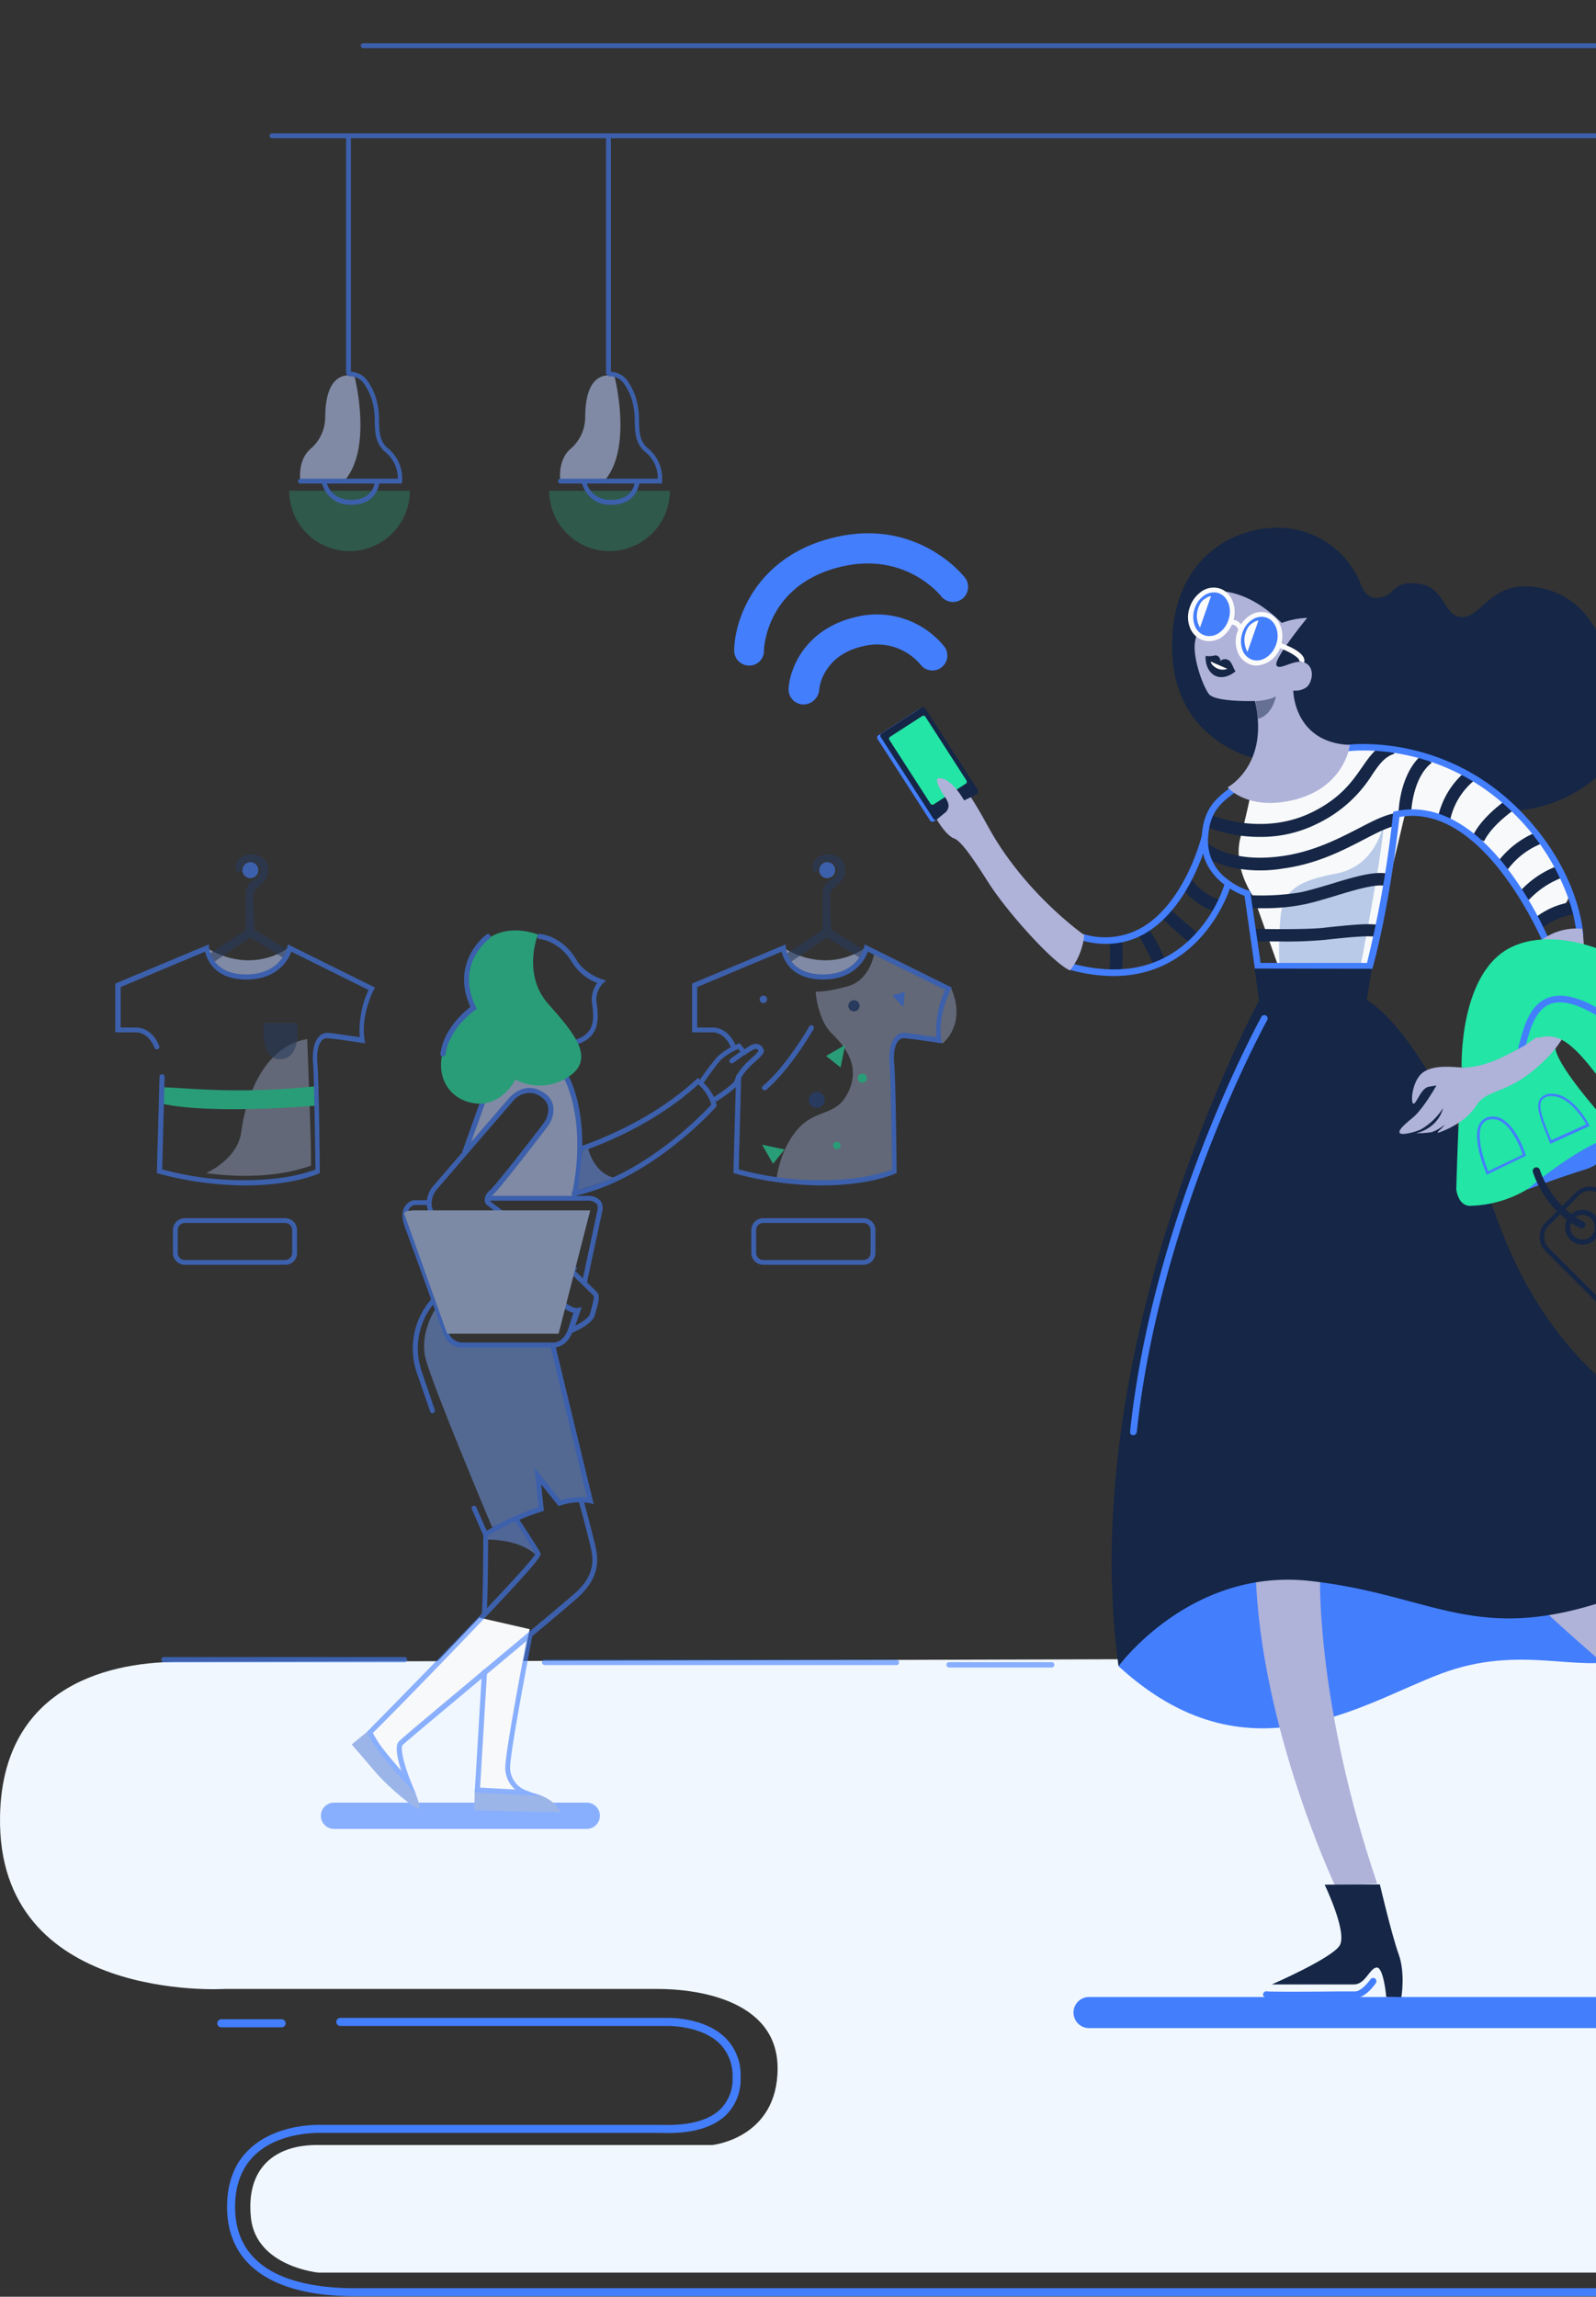<svg xmlns="http://www.w3.org/2000/svg" xmlns:xlink="http://www.w3.org/1999/xlink" width="361.137" height="519.545" viewBox="0 0 361.137 519.545">
  <rect x="0" y="0" width="361.137" height="519.545" fill="#333333" stroke="none"/>
  <defs>
    <clipPath id="clip-path">
      <rect id="Rectangle_4613" data-name="Rectangle 4613" width="361.137" height="519.545" transform="translate(1350 403)" fill="#f0f7ff"/>
    </clipPath>
  </defs>
  <g id="Mask_Group_1" data-name="Mask Group 1" transform="translate(-1350 -403)" clip-path="url(#clip-path)">
    <g id="Group_2252" data-name="Group 2252" transform="translate(1350 412.673)">
      <path id="Path_4851" data-name="Path 4851" d="M672.476,810.3s0,20.742-30.2,24.138-43.789,5.458-44.153,10.189,17.164,4.912,22.865,5.276,9.825,9.825,2.244,13.222-34.752-3.4-42.879,8.673-30.749,28.141-69.868,28.323c-39.058.182-52.461,2.062-53.978,13.221s2.244,16.254,16.982,16.254h79.693s12.8,1.7,11.705,13.585c-.182,2.062-3.76,6.975-10.371,6.975H123.845s-14.131-1.335-15.284-12.433,5.276-16.436,14.92-16.436H213s14.738-1.516,14.738-17.346-19.044-17.952-26.989-17.952H102.557S51.006,889.2,51.794,846.932C52.279,818.791,74.477,812,92.186,812S672.476,810.3,672.476,810.3Z" transform="translate(-51.785 -445.739)" fill="#f0f7ff"/>
      <path id="Path_4852" data-name="Path 4852" d="M225.829,799.208s-6.489,31.72-4.973,33.418c1.577,1.7,3.093,3.336,3.093,3.336l-10.068-.243,1.577-25.776S195.5,824.5,196.171,826.2a68.587,68.587,0,0,1,1.941,7.1L189.5,822.679,214.427,796.6Z" transform="translate(-105.977 -440.348)" fill="#f8f9fa"/>
      <path id="Path_4853" data-name="Path 4853" d="M857.072,848.336l-11.705-30.324s-.909-2.912,4.913-2.912c4.67,0,30.931.122,41.423.182a3,3,0,0,1,2.79,4.063l-10.371,27.717Z" transform="translate(-364.047 -447.628)" fill="#f8f9fa"/>
      <g id="Group_1563" data-name="Group 1563" transform="translate(166.126 109.713)">
        <path id="Path_4854" data-name="Path 4854" d="M507.476,442.136s-18.255-3.942-18.377-24.927,14.738-27.231,23.9-27.11a20.18,20.18,0,0,1,18.862,12.979c.97,2.486,2.79,3.578,5.4,2.486,2.547-1.092,2.3-3.639,8.006-2.729s5.216,7.581,9.582,7.46,6.55-8.188,16.375-6.793,13.707,8.855,15.466,13.161,5.943,4.549,7.945,2.911,2.911-3.578,4.609-2.487c1.759,1.092-4.973,38.694-37.663,37.117C528.946,452.628,507.476,442.136,507.476,442.136Z" transform="translate(-389.999 -390.097)" fill="#152646"/>
        <path id="Path_4855" data-name="Path 4855" d="M588.688,504.006s-8.066-19.286-24.077-26.625-33.418-4.367-33.418-4.367l-14.01,6.914s-.97,5.641-2.85,12.615c-1.82,6.914,2.972,13.464,2.972,13.464l5.4,15.162h20.8l8.066-33.963a25.837,25.837,0,0,1,19.408,9.219c8.37,9.765,10.674,15.648,10.674,15.648S589.841,508.554,588.688,504.006Z" transform="translate(-399.767 -422.492)" fill="#f8f9fa"/>
        <path id="Path_4856" data-name="Path 4856" d="M552.655,500.2s-1.4,9.7-10.8,11.463-12.008,4.245-12.554,10.068a75.344,75.344,0,0,0-.182,10.978l18.377-.546C547.56,532.162,552.837,504.264,552.655,500.2Z" transform="translate(-405.702 -433.424)" fill="#b8cae8"/>
        <g id="Group_1555" data-name="Group 1555" transform="translate(32.345 40.595)">
          <path id="Path_4857" data-name="Path 4857" d="M400.907,477.3l-9.037,5.822a.6.6,0,0,1-.849-.182l-11.887-18.437a.6.6,0,0,1,.182-.849l9.037-5.822a.6.6,0,0,1,.849.182l11.887,18.437A.6.6,0,0,1,400.907,477.3Z" transform="translate(-379.031 -457.307)" fill="#437efd"/>
          <path id="Path_4858" data-name="Path 4858" d="M402.107,476.6l-9.037,5.822a.6.6,0,0,1-.849-.182l-11.887-18.437a.6.6,0,0,1,.182-.849l9.037-5.822a.6.6,0,0,1,.849.182l11.887,18.437A.653.653,0,0,1,402.107,476.6Z" transform="translate(-379.504 -457.031)" fill="#152646"/>
          <path id="Path_4859" data-name="Path 4859" d="M400.9,475.543l-7.338,4.731a.554.554,0,0,1-.667-.121l-9.34-14.495a.554.554,0,0,1,.121-.667l7.338-4.731a.554.554,0,0,1,.667.121l9.34,14.5A.537.537,0,0,1,400.9,475.543Z" transform="translate(-380.788 -458.277)" fill="#23e5a5"/>
        </g>
        <path id="Path_4860" data-name="Path 4860" d="M610.837,734.1s-.364,38.512-27.231,47.185c-10.492,3.4-23.411-3.4-41.544,3.4s-43.971,24.927-72.961-1.7c0,0,4.245-19.832,41.241-28.99C547.277,744.835,593.673,746.109,610.837,734.1Z" transform="translate(-382.129 -525.466)" fill="#437efd"/>
        <path id="Path_4861" data-name="Path 4861" d="M639.742,780.327c5.216,5.337,35.3,36.814,35.3,36.814l-6.793,6.429s-35.783-29.536-45.972-39.725C612.086,773.717,627.855,768.258,639.742,780.327Z" transform="translate(-441.116 -540.944)" fill="#afb2d9"/>
        <path id="Path_4862" data-name="Path 4862" d="M534.814,772.456s-.667,28.323,12.918,68.352l-9.521.485s-18.316-38.876-18.013-74.841c0,0-.182-11.038,9.522-10.371C539.424,756.87,534.814,772.456,534.814,772.456Z" transform="translate(-402.235 -534.104)" fill="#afb2d9"/>
        <g id="Group_1556" data-name="Group 1556" transform="translate(84.848 48.4)">
          <path id="Path_4863" data-name="Path 4863" d="M513.715,491.431a32.477,32.477,0,0,1-12.615-2.487l1.152-2.608-.607,1.274.607-1.274c.121.061,11.766,5.155,23.229-.485,6.55-3.215,9.158-7.1,11.28-10.128,1.82-2.608,3.336-4.913,6.55-5.822l.788,2.729c-2.183.667-3.4,2.366-4.973,4.67a29.849,29.849,0,0,1-12.372,11.1A28.468,28.468,0,0,1,513.715,491.431Z" transform="translate(-479.57 -469.9)" fill="#152646"/>
          <path id="Path_4864" data-name="Path 4864" d="M500.527,528.7a15.165,15.165,0,0,1-8.127-5.883l2.426-1.516a12.518,12.518,0,0,0,6.61,4.67Z" transform="translate(-476.146 -490.127)" fill="#152646"/>
          <path id="Path_4865" data-name="Path 4865" d="M491.632,540.045c-2.972-2.426-6.55-5.762-6.732-5.883l1.941-2.062c.061.061,3.7,3.4,6.611,5.761Z" transform="translate(-473.195 -494.376)" fill="#152646"/>
          <path id="Path_4866" data-name="Path 4866" d="M479.86,547.713a45.092,45.092,0,0,0-3.76-7.1l2.365-1.516a45.137,45.137,0,0,1,4.063,7.7Z" transform="translate(-469.732 -497.131)" fill="#152646"/>
          <path id="Path_4867" data-name="Path 4867" d="M468.39,551.566l-2.79-.485a35.073,35.073,0,0,0,.061-7.277l2.79-.3A34.411,34.411,0,0,1,468.39,551.566Z" transform="translate(-465.6 -498.863)" fill="#152646"/>
          <path id="Path_4868" data-name="Path 4868" d="M625.941,535.5,624,533.442a17.6,17.6,0,0,1,9.522-3.942l.3,2.79A15.448,15.448,0,0,0,625.941,535.5Z" transform="translate(-527.932 -493.353)" fill="#152646"/>
          <path id="Path_4869" data-name="Path 4869" d="M620.783,523.785l-2.183-1.759a21.854,21.854,0,0,1,9.219-6.126l.97,2.669A19.975,19.975,0,0,0,620.783,523.785Z" transform="translate(-525.807 -488.002)" fill="#152646"/>
          <path id="Path_4870" data-name="Path 4870" d="M612.666,512.112l-2.366-1.577a20.826,20.826,0,0,1,9.1-7.035l.971,2.668A17.586,17.586,0,0,0,612.666,512.112Z" transform="translate(-522.541 -483.122)" fill="#152646"/>
          <path id="Path_4871" data-name="Path 4871" d="M603.769,500.94l-2.669-.91c.121-.364,1.456-3.881,7.642-8.43l1.7,2.3C604.921,497.908,603.769,500.94,603.769,500.94Z" transform="translate(-518.92 -478.439)" fill="#152646"/>
          <path id="Path_4872" data-name="Path 4872" d="M591.09,491.6l-2.79-.485a18.626,18.626,0,0,1,6.611-10.614l1.7,2.244A15.771,15.771,0,0,0,591.09,491.6Z" transform="translate(-513.884 -474.071)" fill="#152646"/>
          <path id="Path_4873" data-name="Path 4873" d="M576.451,487.443l-2.851-.061c0-.364.3-9.1,5.762-13.282l1.7,2.244C576.754,479.68,576.451,487.322,576.451,487.443Z" transform="translate(-508.099 -471.553)" fill="#152646"/>
          <path id="Path_4874" data-name="Path 4874" d="M513.068,509.479c-9.4,0-13.525-3.821-13.768-4.063l1.941-2.062c.061.061,4.973,4.488,16.557,2.911,7.217-.971,12.918-3.942,17.528-6.307,3.275-1.7,6.065-3.154,8.551-3.457l.364,2.789c-2,.243-4.609,1.577-7.642,3.154-4.791,2.487-10.735,5.58-18.437,6.611A30.887,30.887,0,0,1,513.068,509.479Z" transform="translate(-478.861 -480.368)" fill="#152646"/>
          <path id="Path_4875" data-name="Path 4875" d="M520.557,526.829a26.271,26.271,0,0,1-3.457-.122l.182-2.85a54.258,54.258,0,0,0,11.766-.606c1.82-.364,4.245-1.092,6.732-1.819,5.519-1.7,10.735-3.275,13.707-2.244l-.91,2.669c-2.123-.728-7.581.97-11.948,2.305-2.608.788-5.095,1.516-7.035,1.88A45.176,45.176,0,0,1,520.557,526.829Z" transform="translate(-485.866 -489.166)" fill="#152646"/>
          <path id="Path_4876" data-name="Path 4876" d="M525.629,541.864c-3.336,0-6.186-.06-6.429-.06l.06-2.79c.121,0,11.706.243,15.951-.243l1.638-.182c5.337-.546,9.279-.91,11.22-.364l-.789,2.669c-1.577-.485-6.55.061-10.189.424l-1.637.182A91.826,91.826,0,0,1,525.629,541.864Z" transform="translate(-486.692 -496.68)" fill="#152646"/>
        </g>
        <path id="Path_4877" data-name="Path 4877" d="M606.527,514.691a.7.7,0,0,1-.728-.728,33.379,33.379,0,0,0-1.941-8.491,50.823,50.823,0,0,0-11.887-18.619c-16.982-17.285-37.845-14.5-38.027-14.434a.738.738,0,1,1-.243-1.456c.243-.061,21.773-2.972,39.3,14.859,13.525,13.767,14.253,27.535,14.313,28.141a.794.794,0,0,1-.788.728Z" transform="translate(-415.179 -421.836)" fill="#437efd"/>
        <path id="Path_4878" data-name="Path 4878" d="M538.663,524.882h-26.5l-2.365-16.618c-2.062-.788-10.128-4.367-9.7-13.161.364-6.732,3.336-8.976,6.853-11.584a28.472,28.472,0,0,0,5.095-4.488.73.73,0,1,1,1.091.97,36.017,36.017,0,0,1-5.337,4.731c-3.336,2.487-5.944,4.427-6.247,10.492a10.643,10.643,0,0,0,4.306,9.219,16.132,16.132,0,0,0,4.791,2.608l.424.121,2.365,16.254H537.51a250.2,250.2,0,0,0,5.883-33.66l.061-.546L544,489.1c8.673-1.88,17.528,2.729,25.594,13.4a79.385,79.385,0,0,1,9.522,16.618.749.749,0,0,1-1.395.546c-.121-.3-13.525-32.75-32.872-29.233-.364,3.214-2.183,19.711-6,33.9Z" transform="translate(-394.318 -424.991)" fill="#437efd"/>
        <path id="Path_4879" data-name="Path 4879" d="M502.226,413.777s6.853-.971,14.98,7.157a18.639,18.639,0,0,1,5.762-1.152s-7.521,9.158-6.975,10.674,4.245-1.638,6.55-.485,1.516,4.549.243,5.519a4.356,4.356,0,0,1-2.972.728s.061,11.766,12.8,12.312c0,0-1.152,10.553-14.495,12.8-9.158,1.577-13.161-3.214-13.161-3.214s9.522-5.034,6.186-19.529c0,0-8.976.3-10.432-1.577-1.395-1.88-3.639-8.127-3.154-11.645S501.317,415.475,502.226,413.777Z" transform="translate(-393.301 -399.401)" fill="#afb2d9"/>
        <path id="Path_4880" data-name="Path 4880" d="M460.518,529.264a20.305,20.305,0,0,1-5.579-.788.75.75,0,1,1,.364-1.456,16.749,16.749,0,0,0,13.4-1.516c9.643-5.7,13.343-20.257,13.343-20.378a.75.75,0,0,1,1.456.364,47.947,47.947,0,0,1-3.154,8.37c-2,4.185-5.58,9.825-10.917,12.979A17.566,17.566,0,0,1,460.518,529.264Z" transform="translate(-376.337 -435.135)" fill="#437efd"/>
        <path id="Path_4881" data-name="Path 4881" d="M460.561,543.425a37.393,37.393,0,0,1-9.522-1.334.75.75,0,1,1,.364-1.456c11.281,2.972,20.56.789,27.413-6.368a30.686,30.686,0,0,0,6.975-11.705.729.729,0,1,1,1.395.424C487.125,523.228,481.121,543.425,460.561,543.425Z" transform="translate(-374.803 -442.018)" fill="#437efd"/>
        <path id="Path_4882" data-name="Path 4882" d="M434.657,518.978s-13.585-9.461-21.833-24.684C410.155,489.442,409,487.8,409,487.8l-1.516.728s-2.85-5.155-5.7-5.034c-1.274.061.606,3.214,1.395,4.306.728,1.092.97,1.941.607,2.669a1.915,1.915,0,0,1-.789.97l-1.7,1.395s2.062,3.639,3.942,4.306,5.58,6.611,7.884,10.189c4.246,6.611,14.616,18.134,18.316,19.65A15.174,15.174,0,0,0,434.657,518.978Z" transform="translate(-355.449 -426.851)" fill="#afb2d9"/>
        <path id="Path_4883" data-name="Path 4883" d="M498.906,554.5l.97,7.278s-41.787,77.085-31.78,150.531c0,0,16.254-22.258,43.243-19.286s36.814,13.949,65.137,5.095a49.036,49.036,0,0,0,33.417-34.752s-38.512-3.518-56.1-52.1c-5.64-15.648-18.013-42.455-29.536-49.672l1.152-7.035Z" transform="translate(-381.125 -454.791)" fill="#152646"/>
        <path id="Path_4884" data-name="Path 4884" d="M538.248,896.161l12.494-.06s2.669,11.4,4.245,15.769.607,9.825.607,9.825l-3.4-.121s-.607-6.975-2.244-6.672-2.487,3.821-5.095,3.821H526.3s13.525-5.883,15.344-8.794C543.464,906.956,538.248,896.161,538.248,896.161Z" transform="translate(-404.638 -589.214)" fill="#152646"/>
        <path id="Path_4885" data-name="Path 4885" d="M602.742,590.757,617.48,583.6c.121,4.852,14.434,20.014,14.434,20.014-6.974,1.273-14.01,8.43-20.8,12.311a26.425,26.425,0,0,1-12.737,3.7s-2.608.424-3.275-3.7c0,0,.546-19.286,1.031-22.015C596.677,591.181,602.742,590.757,602.742,590.757Z" transform="translate(-431.712 -466.243)" fill="#23e5a5"/>
        <path id="Path_4886" data-name="Path 4886" d="M606.229,542.069s3.336,15.708-6.065,23.956c-3.336,2.911-10.249,5.034-12.19,4.973-1.88-.06-6.368-.728-8.855,1.213-2.486,2-2.729,7.1-2,6.975s1.638-3.457,3.4-3.821l1.759-.3s-2.911,5.216-5.276,7.217c-2.426,2-3.457,3.032-2.972,3.578s3.578-.3,4.731-.849a14.637,14.637,0,0,0,5.034-4.852,7.559,7.559,0,0,1-2.244,3.7,8.7,8.7,0,0,1-3.881,2,18.414,18.414,0,0,0,3.578-.243,9.578,9.578,0,0,0,2.972-1.759A9.907,9.907,0,0,1,583,585.191a.757.757,0,0,0-.425.607s5.883-1.759,8.673-6.126,7.46-2,16.315-11.1,8.551-23.774,7.7-28.93A13.117,13.117,0,0,0,606.229,542.069Z" transform="translate(-423.372 -448.911)" fill="#afb2d9"/>
        <path id="Path_4887" data-name="Path 4887" d="M528.59,935.533c-4.973,0-5.094-.121-5.337-.3a.7.7,0,0,1,0-1.031.8.8,0,0,1,.728-.182c1.092.122,11.948.061,16.617,0h3.275c1.334,0,2.972-2.062,3.457-2.729a.74.74,0,1,1,1.213.849c-.243.364-2.365,3.4-4.731,3.4h-3.275C534.958,935.472,531.137,935.533,528.59,935.533Zm-4.246-1.395Z" transform="translate(-403.349 -602.932)" fill="#437efd"/>
        <path id="Path_4888" data-name="Path 4888" d="M474.123,666.922h-.061a.733.733,0,0,1-.667-.789c5.216-49.49,29.475-93.4,29.718-93.885a.76.76,0,0,1,1.334.728c-.243.425-24.32,44.092-29.536,93.278A.9.9,0,0,1,474.123,666.922Z" transform="translate(-383.816 -461.624)" fill="#437efd"/>
        <path id="Path_4889" data-name="Path 4889" d="M697.7,852.112l9.158-8.612,19.59,19.589-2.426,2.487s-4.367-5.641-5.944-4c-1.4,1.516,1.82,5.276,0,8.187s-14.92,12.736-14.92,12.736,7.157-18.559,2.608-23.107C701.217,854.9,697.7,852.112,697.7,852.112Z" transform="translate(-472.086 -568.516)" fill="#152646"/>
        <path id="Path_4890" data-name="Path 4890" d="M706.936,899a.592.592,0,0,1-.546-.243.7.7,0,0,1,.122-1.031c.121-.121,14.07-11.766,16.072-13.949,1.455-1.577.182-5.458-.364-6.853a.733.733,0,1,1,1.334-.607c.243.607,2.426,5.944.121,8.491-2.062,2.244-15.648,13.585-16.254,14.071A1.145,1.145,0,0,1,706.936,899Z" transform="translate(-475.439 -581.259)" fill="#437efd"/>
        <g id="Group_1557" data-name="Group 1557" transform="translate(106.668 28.877)">
          <path id="Path_4891" data-name="Path 4891" d="M501.591,437.826a5,5,0,0,0,1.88-.061,1.015,1.015,0,0,1,1.274.546,1,1,0,0,1,.182.667,1.53,1.53,0,0,1,1.637-.3c1.031.364,1.334,2.3,1.82,2.608,0,0-2.487,2.244-4.852.91C501.288,440.8,501.591,437.826,501.591,437.826Z" transform="translate(-501.577 -437.711)" fill="#152646"/>
          <path id="Path_4892" data-name="Path 4892" d="M503.5,440l3.76,1.638a2.918,2.918,0,0,1-2.487-.182C503.5,440.728,503.5,440,503.5,440Z" transform="translate(-502.334 -438.612)" fill="#f8f9fa"/>
        </g>
        <path id="Path_4893" data-name="Path 4893" d="M520.2,454.052s3.457-.243,4.609-1.152c0,0-.606,4.124-4,5.155Z" transform="translate(-402.238 -414.811)" fill="#152646" opacity="0.47"/>
        <g id="Group_1558" data-name="Group 1558" transform="translate(101.889 12.82)">
          <ellipse id="Ellipse_333" data-name="Ellipse 333" cx="5.58" cy="4.609" rx="5.58" ry="4.609" transform="translate(0 10.567) rotate(-71.246)" fill="#437efd"/>
          <path id="Path_4894" data-name="Path 4894" d="M499.8,424.525a4.078,4.078,0,0,1-1.456-.242,4.775,4.775,0,0,1-2.911-2.911,6.52,6.52,0,0,1,0-4.549,7.058,7.058,0,0,1,2.79-3.639,4.7,4.7,0,0,1,4.064-.546c2.668.91,4,4.306,2.911,7.52a7.057,7.057,0,0,1-2.79,3.639A5.615,5.615,0,0,1,499.8,424.525Zm1.091-11.038a3.851,3.851,0,0,0-2.062.607,5.615,5.615,0,0,0-2.3,3.033,5.88,5.88,0,0,0,0,3.821,3.642,3.642,0,0,0,2.183,2.244,3.687,3.687,0,0,0,3.154-.425,5.615,5.615,0,0,0,2.3-3.033c.91-2.608-.121-5.337-2.183-6.065A3.44,3.44,0,0,0,500.893,413.487Z" transform="translate(-494.22 -411.689)" fill="#fbfbfb"/>
        </g>
        <g id="Group_1559" data-name="Group 1559" transform="translate(112.658 18.309)">
          <ellipse id="Ellipse_334" data-name="Ellipse 334" cx="5.58" cy="4.609" rx="5.58" ry="4.609" transform="translate(0 10.567) rotate(-71.246)" fill="#437efd"/>
          <path id="Path_4895" data-name="Path 4895" d="M517.541,433.625a3.56,3.56,0,0,1-1.4-.243,4.773,4.773,0,0,1-2.911-2.911,6.517,6.517,0,0,1,0-4.549,7.057,7.057,0,0,1,2.79-3.639,4.7,4.7,0,0,1,4.064-.546c2.669.91,4,4.306,2.911,7.52h0A6.131,6.131,0,0,1,517.541,433.625Zm1.152-11.038a3.851,3.851,0,0,0-2.062.607,5.616,5.616,0,0,0-2.3,3.032,5.882,5.882,0,0,0,0,3.821,3.642,3.642,0,0,0,2.183,2.244c2.123.728,4.548-.849,5.458-3.457h0c.91-2.608-.121-5.337-2.183-6.065A3.742,3.742,0,0,0,518.693,422.587Z" transform="translate(-511.994 -420.759)" fill="#fbfbfb"/>
        </g>
        <g id="Group_1560" data-name="Group 1560" transform="translate(112.019 20.803)">
          <path id="Path_4896" data-name="Path 4896" d="M510.6,425.371a2,2,0,0,1,2.366,1.334" transform="translate(-510.479 -424.763)" fill="#437efd"/>
          <path id="Path_4897" data-name="Path 4897" d="M512.341,426.522a1.415,1.415,0,0,0-1.7-.97l-.243-1.092a2.545,2.545,0,0,1,3.032,1.7Z" transform="translate(-510.4 -424.398)" fill="#fbfbfb"/>
        </g>
        <path id="Path_4898" data-name="Path 4898" d="M534.562,437.488l-1.092-.364c.243-.667-2.244-2.184-4.67-3.033l.364-1.092C530.68,433.546,535.35,435.365,534.562,437.488Z" transform="translate(-405.622 -406.98)" fill="#fbfbfb"/>
        <path id="Path_4899" data-name="Path 4899" d="M498.362,419.421s.3-2.183,1.516-3.033c1.152-.849,1.638-.789,1.638-.789l-2.487,7.1A5.1,5.1,0,0,1,498.362,419.421Z" transform="translate(-393.621 -400.132)" fill="#fbfbfb"/>
        <path id="Path_4900" data-name="Path 4900" d="M516.073,428.52s.3-2.184,1.516-3.033c1.152-.849,1.638-.788,1.638-.788l-2.487,7.1A5.925,5.925,0,0,1,516.073,428.52Z" transform="translate(-400.598 -403.713)" fill="#fbfbfb"/>
        <path id="Path_4901" data-name="Path 4901" d="M597.1,572.582s-.728-22.258,11.948-27.535c12.615-5.337,31.9,4.731,40.938,16.5S672.239,581.619,678,582.1c5.762.425,12.8-4,12.8-4s-6.49,8.733-2,15.951c0,0-9.765,3.275-19.833.424s-18.68-12.373-18.68-12.373,8.733,16.679,18.377,22.683,14.192,5.58,14.192,5.58,1.152,11.887-8.309,16.375c0,0-22.319-14.738-37.056-37.966-14.8-23.289-18.073-24.5-23.956-22.622C613.47,566.154,604.251,572.885,597.1,572.582Z" transform="translate(-432.494 -450.494)" fill="#23e5a5"/>
        <path id="Path_4902" data-name="Path 4902" d="M746.819,616.351s7.217-3.578,2-15.951C748.821,600.461,741.058,607.92,746.819,616.351Z" transform="translate(-490.577 -472.854)" fill="#437efd"/>
        <path id="Path_4903" data-name="Path 4903" d="M642.3,616.7a11.864,11.864,0,0,1-8.127,7.885c-6.732,2.122-12.676,4.427-12.676,4.427S634.539,617.852,642.3,616.7Z" transform="translate(-442.1 -479.268)" fill="#437efd"/>
        <path id="Path_4904" data-name="Path 4904" d="M605.069,622.854l-.121-.3c-1.274-3.093-3.093-8.734-1.4-11.4a3.363,3.363,0,0,1,2.608-1.456c4.852-.364,7.581,8.248,7.7,8.612l.06.243Zm1.395-12.554h-.243a2.555,2.555,0,0,0-2.183,1.153c-1.092,1.758-.607,5.579,1.334,10.613l7.824-3.76C612.772,616.971,610.285,610.3,606.464,610.3Z" transform="translate(-434.767 -476.506)" fill="#437efd"/>
        <path id="Path_4905" data-name="Path 4905" d="M628.423,612.541l-.121-.3c-.182-.485-.364-.91-.546-1.395-1.456-3.639-2.729-6.732-1.7-8.43a3,3,0,0,1,2.487-1.213h.3c4.609,0,8.248,6.732,8.37,7.035l.121.243Zm.425-10.795h-.3a2.466,2.466,0,0,0-2.062.91c-.91,1.455.364,4.609,1.7,7.945a8.6,8.6,0,0,0,.485,1.092l7.885-3.578C635.882,606.962,632.668,601.746,628.847,601.746Z" transform="translate(-443.746 -473.168)" fill="#437efd"/>
        <path id="Path_4906" data-name="Path 4906" d="M658.459,591.475a.747.747,0,0,1-.606-.3c-.122-.121-10.371-14.98-22.319-22.137-4.489-2.669-8.006-3.518-10.493-2.487-3.335,1.334-4.549,5.883-5.4,9.219a19.162,19.162,0,0,1-.788,2.607.749.749,0,1,1-1.395-.546c.243-.667.485-1.577.728-2.486.971-3.579,2.244-8.552,6.308-10.189,2.972-1.213,6.854-.364,11.827,2.547,12.251,7.338,22.683,22.44,22.8,22.561a.758.758,0,0,1-.182,1.031A.969.969,0,0,1,658.459,591.475Z" transform="translate(-440.486 -458.773)" fill="#437efd"/>
        <path id="Path_4907" data-name="Path 4907" d="M609,585.572s6.368-2.85,8.976-4.852c.061-.06.182-.121.243-.182,2.426-2.062.788,4.367-3.154,5.883C611.062,587.937,609,585.572,609,585.572Z" transform="translate(-437.181 -464.879)" fill="#afb2d9"/>
        <path id="Path_4908" data-name="Path 4908" d="M681.339,646.024a.691.691,0,0,1-.485-.182,99.546,99.546,0,0,1-19.407-22.865.76.76,0,0,1,1.334-.728,97.786,97.786,0,0,0,19.1,22.44.7.7,0,0,1,.061,1.031A.673.673,0,0,1,681.339,646.024Z" transform="translate(-457.786 -481.299)" fill="#437efd"/>
        <path id="Path_4909" data-name="Path 4909" d="M711.636,675.4a.455.455,0,0,1-.3-.061c-2.85-1.395-9.583-7.52-9.886-7.763a.73.73,0,1,1,.97-1.092c.061.06,6.853,6.247,9.522,7.52a.731.731,0,0,1,.364.97A.707.707,0,0,1,711.636,675.4Z" transform="translate(-473.468 -498.791)" fill="#437efd"/>
        <g id="Group_1561" data-name="Group 1561" transform="translate(180.703 144.679)">
          <path id="Path_4910" data-name="Path 4910" d="M634.778,642.447a.769.769,0,0,1-.364-.061c-8.066-3.942-10.613-12.312-10.735-12.676a.825.825,0,0,1,1.577-.485c0,.061,2.487,8.066,9.825,11.645a.819.819,0,0,1,.364,1.152A.683.683,0,0,1,634.778,642.447Z" transform="translate(-623.649 -628.649)" fill="#152646"/>
          <path id="Path_4911" data-name="Path 4911" d="M639.643,652.385a3.942,3.942,0,1,1,3.942-3.942A3.934,3.934,0,0,1,639.643,652.385Zm0-6.732a2.782,2.782,0,0,0-2.79,2.79,2.822,2.822,0,0,0,2.79,2.79,2.79,2.79,0,0,0,0-5.58Z" transform="translate(-628.391 -634.886)" fill="#152646"/>
          <path id="Path_4912" data-name="Path 4912" d="M648.408,669.409a4.5,4.5,0,0,1-3.214-1.334l-17.649-17.649a4.576,4.576,0,0,1,0-6.429l6.853-6.853a4.577,4.577,0,0,1,6.429,0l17.648,17.649a4.576,4.576,0,0,1,0,6.429l-6.853,6.854A4.5,4.5,0,0,1,648.408,669.409Zm-10.8-32.629a3.541,3.541,0,0,0-2.487,1.031l-6.853,6.853a3.552,3.552,0,0,0,0,5.034l17.649,17.649a3.551,3.551,0,0,0,5.034,0l6.854-6.853a3.551,3.551,0,0,0,0-5.034l-17.649-17.649A3.793,3.793,0,0,0,637.612,636.78Zm20.5,24.077Z" transform="translate(-624.662 -631.473)" fill="#152646"/>
        </g>
        <path id="Path_4913" data-name="Path 4913" d="M724.8,670.076s7.217-10.553,8.309-16.375a13.4,13.4,0,0,1-.364,10.129A11.324,11.324,0,0,1,724.8,670.076Z" transform="translate(-482.75 -493.828)" fill="#437efd"/>
        <g id="Group_1562" data-name="Group 1562" transform="translate(0 1.255)">
          <path id="Path_4914" data-name="Path 4914" d="M329.1,422.087h0a3.391,3.391,0,0,1-3.4-3.4c.061-6.611,4.488-20.439,21.045-25.169,19.772-5.64,30.749,8.127,31.174,8.673a3.415,3.415,0,0,1-5.4,4.185c-.364-.425-8.673-10.674-23.956-6.307-15.89,4.549-16.133,18.559-16.133,18.68A3.288,3.288,0,0,1,329.1,422.087Z" transform="translate(-325.7 -392.167)" fill="#437efd"/>
          <path id="Path_4915" data-name="Path 4915" d="M349.392,442.789h-.182A3.394,3.394,0,0,1,346,439.211c.243-4.427,3.639-13.464,15.162-16.193a19.687,19.687,0,0,1,20.075,6.671,3.378,3.378,0,1,1-5.4,4.064,12.876,12.876,0,0,0-13.04-4.124c-3.942.91-6.732,2.85-8.43,5.7a9.9,9.9,0,0,0-1.456,4.245A3.6,3.6,0,0,1,349.392,442.789Z" transform="translate(-333.684 -404.075)" fill="#437efd"/>
        </g>
        <path id="Path_4916" data-name="Path 4916" d="M621.026,945.135H455.817a3.52,3.52,0,0,1-3.517-3.518h0a3.52,3.52,0,0,1,3.517-3.517H621.026a3.52,3.52,0,0,1,3.518,3.517h0A3.52,3.52,0,0,1,621.026,945.135Z" transform="translate(-375.518 -605.742)" fill="#437efd"/>
      </g>
      <g id="Group_1577" data-name="Group 1577" transform="translate(26.088 0)" opacity="0.6">
        <path id="Path_4917" data-name="Path 4917" d="M940.858,586.236h-109.9a2.045,2.045,0,0,1-2.062-2.062V545.662a2.045,2.045,0,0,1,2.062-2.062h109.9a2.045,2.045,0,0,1,2.062,2.062v38.512A2.045,2.045,0,0,1,940.858,586.236Z" transform="translate(-383.676 -340.79)" fill="#b4c4f0" opacity="0.55"/>
        <path id="Path_4918" data-name="Path 4918" d="M231.664,871.544H174.472a2.976,2.976,0,0,1-2.972-2.971h0a2.977,2.977,0,0,1,2.972-2.972h57.192a2.977,2.977,0,0,1,2.972,2.972h0A2.976,2.976,0,0,1,231.664,871.544Z" transform="translate(-124.982 -467.5)" fill="#437efd"/>
        <path id="Path_4919" data-name="Path 4919" d="M877.774,668.9s12.554,2.669,14.07,15.1-3.275,18.013-4.063,23.956,5.883,12.069,10.128,15.768,4.791,9.279,1.334,15.466c-3.518,6.247-12.736,9.643-23.41,9.643s-16.133-4.427-16.133-4.427,15.587-4.913,16.8-17.285-5.58-19.286-7.278-32.265C867.463,681.818,876.743,669.082,877.774,668.9Z" transform="translate(-395.796 -390.097)" fill="#b4c4f0"/>
        <path id="Path_4920" data-name="Path 4920" d="M891.028,814.675S879.5,842.027,860.4,843.968l.97,3.335h28.748l9.947-27.838s1.819-4.549-1.88-4.73C894.242,814.553,891.028,814.675,891.028,814.675Z" transform="translate(-396.071 -447.445)" fill="#8dade3"/>
        <path id="Path_4921" data-name="Path 4921" d="M344.7,546.943s8.855,6.065,18.255-.243c0,0-1.577,6.672-10.128,6.732C344.4,553.493,344.7,546.943,344.7,546.943Z" transform="translate(-193.137 -342.01)" fill="#b4c4f0"/>
        <path id="Path_4922" data-name="Path 4922" d="M344.5,534.638l8.612-5.64v-8.43s-.243-1.638,2.123-3.093.849-4.124-1.334-3.942c-2.244.182-1.516,2.426-2.365,2.426-.91-.061-1.152-2.365.485-3.4,2.123-1.334,5.58-.728,6.125,2.122.667,3.4-2.911,4.549-3.214,5.762s.121,8.491.121,8.491l8.006,4.973-.91,1.759-8.066-4.973-8.309,5.64Z" transform="translate(-193.059 -328.31)" fill="#214079" opacity="0.58"/>
        <path id="Path_4923" data-name="Path 4923" d="M363.758,598.991l4.488-1.334L367.579,570s.667-3.76,3.76-3.275a69.945,69.945,0,0,1,7.763,1.941s5.458-4.245,1.941-12.372L362.06,547.5l1.516.971s-.91,5.883-5.944,7.278-7.035,1.213-7.218,1.213.485,6.428,3.518,9.4,6.611,7.339,3.882,13.161c-2.669,5.822-7.1,3.76-11.341,8.369s-4.973,11.4-4.973,11.4S354.539,601.538,363.758,598.991Z" transform="translate(-191.879 -342.325)" fill="#b4c4f0" opacity="0.6"/>
        <path id="Path_4924" data-name="Path 4924" d="M228.782,860.9c0,2.729-.182,4.609-.182,4.609l19.711.425c-1.88-3.518-6.186-4.306-6.186-4.306Z" transform="translate(-147.452 -465.651)" fill="#6288da"/>
        <path id="Path_4925" data-name="Path 4925" d="M197.071,852.1s1.577,3.639,1.213,4.367c-.3.728-7.035-4.791-10.068-8.43-3.032-3.578-5.216-6.065-5.216-6.065L186.639,839C186.639,839.061,193.735,849.674,197.071,852.1Z" transform="translate(-129.508 -457.032)" fill="#6288da"/>
        <path id="Path_4926" data-name="Path 4926" d="M212.677,681.2s-3.7,5.4-2.365,11.22c1.395,5.822,15.1,38.33,15.1,38.33l10.674-4.367-.364-7.521L241,725.11l6.853-.667-8.43-34.873-21.531.121-2.668-2.3Z" transform="translate(-140.141 -394.937)" fill="#698ed2"/>
        <path id="Path_4927" data-name="Path 4927" d="M247.471,592.046a39.109,39.109,0,0,1,3.093,15.708c0,9.34-1.152,13.161-1.152,13.161H229.7s16.86-17.164,14.313-21.53-6.671-3.518-10.068.121S224,611.454,224,611.454l8.37-19.954Z" transform="translate(-145.642 -359.639)" fill="#b4c4f0"/>
        <path id="Path_4928" data-name="Path 4928" d="M261.3,566.527a.583.583,0,0,1-.546-.364.565.565,0,0,1,.364-.728c4.245-1.455,3.882-4.852,3.578-7.581-.061-.364-.061-.667-.121-.97a6.255,6.255,0,0,1,1.213-4.185,11.579,11.579,0,0,1-5.58-4.488c-2.911-5.034-7.278-5.458-7.46-5.458a.577.577,0,0,1,.061-1.152c.182,0,5.155.424,8.37,6,1.759,2.972,5.64,4.245,5.7,4.245l.91.3-.728.667a5.313,5.313,0,0,0-1.456,3.942,6.04,6.04,0,0,0,.121.97c.3,2.79.788,7.035-4.306,8.794Z" transform="translate(-156.739 -340.003)" fill="#437efd"/>
        <path id="Path_4929" data-name="Path 4929" d="M238.162,646.873l-.364-.243c-.182-.122-16.8-10.856-23.107-15.587-2.3-1.759-3.518-3.639-3.7-5.641a6,6,0,0,1,1.637-4.366l17.042-19.772c.243-.243,3.457-3.942,7.7-1.213a4.551,4.551,0,0,1,2.244,3.093,6.236,6.236,0,0,1-1.092,4.367c-.425.606-10.674,13.949-12.372,15.526-.91.849-.91,1.4-.788,1.638l19.711,15.162Zm-4-46.7a5.009,5.009,0,0,0-3.639,1.819h0l-17.1,19.832a5.03,5.03,0,0,0-1.334,3.517c.121,1.638,1.213,3.275,3.214,4.792,5.762,4.367,20.075,13.646,22.683,15.283l5.337-5.519-18.8-14.435a1.58,1.58,0,0,1-.425-1.152,2.9,2.9,0,0,1,1.213-2.123c1.334-1.213,8.612-10.553,12.251-15.344a5.491,5.491,0,0,0,.91-3.518,3.852,3.852,0,0,0-1.759-2.365A4.43,4.43,0,0,0,234.159,600.173Zm-4.124,1.455Z" transform="translate(-140.517 -362.611)" fill="#437efd"/>
        <path id="Path_4930" data-name="Path 4930" d="M260.662,681.559l1.819-4.973a6.21,6.21,0,0,1-2.608-1.274,2.492,2.492,0,0,1-1.152-2c-.061-.485-.121-.91-1.516-1.637a.583.583,0,1,1,.546-1.031c1.759.909,2,1.638,2.123,2.487a1.412,1.412,0,0,0,.728,1.213c1.638,1.274,2.547,1.091,2.547,1.091l.971-.182-.3.91-1.152,3.275c1.456-.728,3.093-1.82,3.336-2.669.061-.3.182-.606.242-.909.242-.971.849-2.911.546-3.215-.606-.606-5.034-4.912-5.095-4.973a.558.558,0,0,1,.788-.788c.182.183,4.488,4.306,5.095,4.974.788.788.3,2.426-.243,4.306-.061.3-.182.606-.243.91-.546,2.062-4.731,3.821-5.216,4Z" transform="translate(-158.589 -389.231)" fill="#437efd"/>
        <path id="Path_4931" data-name="Path 4931" d="M236.069,674.257H215.63a4.426,4.426,0,0,1-4.427-3.275c-.061-.121-6.732-18.68-8.612-23.714-.788-2.062-.849-3.76-.121-4.913a3.171,3.171,0,0,1,2.062-1.456h3.093a.546.546,0,1,1,0,1.092h-2.972a1.989,1.989,0,0,0-1.213.91c-.485.849-.425,2.183.243,3.942,1.88,5.034,8.551,23.593,8.612,23.775a3.419,3.419,0,0,0,3.336,2.487h20.318c.121,0,2.365.242,3.517-3.154l1.274-3.881a.575.575,0,1,1,1.092.364l-1.274,3.881C239.344,673.954,236.8,674.257,236.069,674.257Z" transform="translate(-136.968 -379.079)" fill="#437efd"/>
        <path id="Path_4932" data-name="Path 4932" d="M255.694,659.315h-.121a.559.559,0,0,1-.425-.667l3.457-16.132a1.773,1.773,0,0,0-.182-1.4,2.617,2.617,0,0,0-2.183-.728H234.346a.546.546,0,0,1,0-1.092H256.24a3.845,3.845,0,0,1,3.093,1.153,2.952,2.952,0,0,1,.364,2.3l-3.457,16.072A.575.575,0,0,1,255.694,659.315Z" transform="translate(-149.498 -378.449)" fill="#437efd"/>
        <path id="Path_4933" data-name="Path 4933" d="M264.427,622.424h-.121a.559.559,0,0,1-.425-.667c3.7-17.164-1.577-26.5-1.638-26.625a.572.572,0,0,1,.97-.607c.243.364,5.519,9.825,1.759,27.413A.5.5,0,0,1,264.427,622.424Z" transform="translate(-160.656 -360.723)" fill="#437efd"/>
        <path id="Path_4934" data-name="Path 4934" d="M224.836,616.081a.222.222,0,0,1-.182-.061.618.618,0,0,1-.364-.727l3.942-11.038a.575.575,0,0,1,1.092.364l-3.942,11.038A.617.617,0,0,1,224.836,616.081Z" transform="translate(-145.75 -364.509)" fill="#437efd"/>
        <path id="Path_4935" data-name="Path 4935" d="M210.3,703.454a.53.53,0,0,1-.546-.364l-3.093-8.976a16.912,16.912,0,0,1,3.457-16.618.566.566,0,0,1,.788,0,.517.517,0,0,1,0,.788,14.522,14.522,0,0,0-2.669,4.185,15.992,15.992,0,0,0-.485,11.281l3.032,8.915a.565.565,0,0,1-.364.728C210.479,703.394,210.358,703.454,210.3,703.454Z" transform="translate(-138.489 -393.416)" fill="#437efd"/>
        <path id="Path_4936" data-name="Path 4936" d="M230.62,738.245l-.243-.607s-1.031-2.365-2.608-5.943a.558.558,0,0,1,1.031-.425c1.092,2.547,1.941,4.428,2.365,5.337a58.453,58.453,0,0,1,11.705-5.337l-.91-8.915,5.883,7.338a15.786,15.786,0,0,1,6-.606L245.54,694.76a.559.559,0,1,1,1.092-.243l8.733,36.086-.91-.242a13.646,13.646,0,0,0-6.671.546l-.364.121-3.942-4.912.606,6-.424.121a54.779,54.779,0,0,0-12.433,5.7Z" transform="translate(-147.107 -400.005)" fill="#437efd"/>
        <path id="Path_4937" data-name="Path 4937" d="M199.738,818.831l-2.123-2.3c-.061-.061-3.639-4-5.762-6.732a27.679,27.679,0,0,1-3.033-4.67l-.121-.364.243-.242c14.616-14.8,36.45-37.36,37.845-39.968-.667-1.334-3.76-6-4.973-7.763a.572.572,0,0,1,.97-.607c.182.3,4.549,6.792,5.155,8.127.243.546.485,1.152-18.923,21.288-8.551,8.915-17.285,17.77-18.983,19.407a25.941,25.941,0,0,0,2.669,4.064c1.092,1.395,2.608,3.154,3.76,4.488-.789-2.426-1.516-5.519-.607-6.55.607-.728,8.006-6.853,20.014-16.921,8.794-7.338,17.891-14.92,19.954-16.739,4.245-3.821,4.185-7.157,3.578-9.946-.667-3.093-2.79-10.917-2.85-11.038a.559.559,0,0,1,1.092-.243c0,.061,2.183,8.006,2.85,11.1.606,2.911.728,6.732-3.942,11.038-2.062,1.88-11.159,9.461-19.953,16.8-8.915,7.459-19.165,16.011-19.832,16.678-.606.667.424,4.792,1.819,8.188Z" transform="translate(-131.751 -422.672)" fill="#437efd"/>
        <path id="Path_4938" data-name="Path 4938" d="M232.14,783.583h0a.524.524,0,0,1-.546-.606c.3-6.429.3-17.71.3-17.831a.546.546,0,1,1,1.092,0c0,.121,0,11.4-.3,17.891A.544.544,0,0,1,232.14,783.583Z" transform="translate(-148.626 -427.755)" fill="#437efd"/>
        <path id="Path_4939" data-name="Path 4939" d="M243.82,839.01l-14.92-.788,1.638-27.292a.577.577,0,0,1,1.152.061l-1.577,26.14,7.945.425a6.427,6.427,0,0,1-2.244-5.094c.121-4.367,4.913-29.051,5.095-30.143a.559.559,0,0,1,1.092.242c-.061.243-4.973,25.655-5.095,29.9a5.509,5.509,0,0,0,3.4,5.216Z" transform="translate(-147.57 -442.426)" fill="#437efd"/>
        <path id="Path_4940" data-name="Path 4940" d="M265.638,621.925a.582.582,0,0,1-.546-.424.558.558,0,0,1,.425-.667c16.011-3.4,29.415-17.649,31.174-19.529a9.96,9.96,0,0,0-2.972-4.548c-11.22,10.31-25.9,14.98-26.079,15.041a.575.575,0,1,1-.364-1.091c.121-.061,14.92-4.792,26.018-15.1l.364-.3.364.3c.121.121,3.154,2.426,3.821,5.761l.061.3-.182.182c-.121.182-14.5,16.375-31.962,20.135C265.7,621.925,265.7,621.925,265.638,621.925Z" transform="translate(-161.807 -361.134)" fill="#437efd"/>
        <path id="Path_4941" data-name="Path 4941" d="M313.146,591.7a.462.462,0,0,1-.3-.122.661.661,0,0,1-.182-.788,57.573,57.573,0,0,1,4.124-5.459,15.6,15.6,0,0,1,4.609-2.85l.364-.182,1.759,2.184-3.154,2.3a.564.564,0,0,1-.667-.91l2.244-1.638-.485-.606A14.256,14.256,0,0,0,317.634,586c-1.4,1.456-3.942,5.277-4,5.277C313.51,591.64,313.328,591.7,313.146,591.7Z" transform="translate(-180.506 -356.019)" fill="#437efd"/>
        <path id="Path_4942" data-name="Path 4942" d="M317.629,595.878a.748.748,0,0,1-.485-.243.59.59,0,0,1,.182-.788c2.3-1.395,4.852-3.275,5.094-4,.667-2.183,2.608-3.942,4-5.216a7.2,7.2,0,0,0,1.395-1.455c-.182-.364-.364-.425-.425-.425-.546-.121-1.455.546-2.123.97a3.367,3.367,0,0,0-.485.364.572.572,0,0,1-.607-.971,3.393,3.393,0,0,1,.485-.3c.91-.667,2-1.456,3.032-1.152a1.789,1.789,0,0,1,1.213,1.091c.425.789-.425,1.577-1.7,2.729-1.334,1.213-3.093,2.79-3.7,4.731-.485,1.455-4.73,4.124-5.58,4.609A2.614,2.614,0,0,0,317.629,595.878Z" transform="translate(-182.26 -356.133)" fill="#437efd"/>
        <path id="Path_4943" data-name="Path 4943" d="M339.294,600.024a76.743,76.743,0,0,1-19.529-2.669l-.424-.121.607-21.833a.577.577,0,1,1,1.152.06l-.546,20.924a69.976,69.976,0,0,0,25.715,2.062,40.919,40.919,0,0,0,8.976-2c-.061-2.79-.242-19.772-.546-23.956-.243-2.911.243-5.034,1.4-6.186a2.612,2.612,0,0,1,2.123-.789c1.395.122,5.337.728,7.035.971a21.851,21.851,0,0,1,2-10.674l-17.467-8.673c-.667,1.759-3.032,6.307-10.189,6.307-7.1,0-8.916-4.488-9.34-6.307l-19.1,8.006V564.3h3.4c3.882,0,5.277,4.063,5.337,4.185a.575.575,0,1,1-1.092.364c-.061-.122-1.213-3.457-4.306-3.457H310V554.355l21.167-8.854.061.788c0,.243.606,6,8.37,6,7.884,0,9.279-6,9.279-6.065l.182-.728,19.711,9.764-.3.546c0,.06-2.972,5.58-2.062,11.281l.121.788-.788-.121c-.061,0-5.944-.91-7.7-1.031a1.489,1.489,0,0,0-1.274.485c-.485.485-1.334,1.88-1.031,5.276.364,4.549.546,23.592.546,24.381v.364l-.364.121C355.669,597.537,349.786,600.024,339.294,600.024Z" transform="translate(-179.483 -341.538)" fill="#437efd"/>
        <path id="Path_4944" data-name="Path 4944" d="M357.512,658.154H334.769a2.693,2.693,0,0,1-2.669-2.669v-5.216a2.692,2.692,0,0,1,2.669-2.669h22.743a2.692,2.692,0,0,1,2.669,2.669v5.216A2.693,2.693,0,0,1,357.512,658.154Zm-22.743-9.462a1.605,1.605,0,0,0-1.577,1.577v5.216a1.606,1.606,0,0,0,1.577,1.577h22.743a1.606,1.606,0,0,0,1.577-1.577v-5.216a1.606,1.606,0,0,0-1.577-1.577Z" transform="translate(-188.18 -381.715)" fill="#437efd"/>
        <path id="Path_4945" data-name="Path 4945" d="M141.712,658.154H118.969a2.693,2.693,0,0,1-2.669-2.669v-5.216a2.692,2.692,0,0,1,2.669-2.669h22.743a2.692,2.692,0,0,1,2.669,2.669v5.216A2.616,2.616,0,0,1,141.712,658.154Zm-22.743-9.462a1.606,1.606,0,0,0-1.577,1.577v5.216a1.606,1.606,0,0,0,1.577,1.577h22.743a1.606,1.606,0,0,0,1.577-1.577v-5.216a1.606,1.606,0,0,0-1.577-1.577Z" transform="translate(-103.261 -381.715)" fill="#437efd"/>
        <path id="Path_4946" data-name="Path 4946" d="M336.64,590.36a.551.551,0,0,1-.424-.182.567.567,0,0,1,.061-.789c5.4-4.549,10.432-13.343,10.492-13.464a.572.572,0,1,1,.97.606c-.182.364-5.216,9.036-10.735,13.767C336.883,590.3,336.762,590.36,336.64,590.36Z" transform="translate(-189.749 -353.404)" fill="#437efd"/>
        <path id="Path_4947" data-name="Path 4947" d="M205.2,644.7h39.482l-7.157,27.9H212.3l-9.643-26.989S201.927,644.7,205.2,644.7Z" transform="translate(-137.215 -380.574)" fill="#adc5f3"/>
        <path id="Path_4948" data-name="Path 4948" d="M233.721,764.785s7.035-.182,10.856,3.457c0,0-3.275-6-4.791-7.642l-6.186,3.275Z" transform="translate(-149.419 -426.182)" fill="#6288da"/>
        <path id="Path_4949" data-name="Path 4949" d="M269.665,621.6s1.213,5.459,5.762,6.611A60.888,60.888,0,0,1,267.3,631l1.092-8.855Z" transform="translate(-162.681 -371.484)" fill="#6288da"/>
        <path id="Path_4950" data-name="Path 4950" d="M238.266,541.206s-3.7,9.037,2.426,15.829c6.065,6.793,10.614,12.433,4.367,16.436a11.744,11.744,0,0,1-11.887.545s-3.518,7.1-10.614,5.095-9.643-11.644.546-20.8c1.4-1.273-.728-2-.97-7.217C221.83,545.876,227.47,537.507,238.266,541.206Z" transform="translate(-142.622 -339.488)" fill="#23e5a5"/>
        <circle id="Ellipse_335" data-name="Ellipse 335" cx="1.031" cy="1.031" r="1.031" transform="translate(167.998 233.195)" fill="#23e5a5"/>
        <circle id="Ellipse_336" data-name="Ellipse 336" cx="1.819" cy="1.819" r="1.819" transform="translate(156.899 237.32)" fill="#214079"/>
        <circle id="Ellipse_337" data-name="Ellipse 337" cx="1.274" cy="1.274" r="1.274" transform="translate(165.875 216.578)" fill="#214079"/>
        <circle id="Ellipse_338" data-name="Ellipse 338" cx="0.849" cy="0.849" r="0.849" transform="translate(162.418 248.6)" fill="#23e5a5"/>
        <circle id="Ellipse_339" data-name="Ellipse 339" cx="0.849" cy="0.849" r="0.849" transform="translate(145.8 215.547)" fill="#437efd"/>
        <path id="Path_4951" data-name="Path 4951" d="M360,585.487,364.306,583l-1.031,5.095Z" transform="translate(-199.159 -356.294)" fill="#23e5a5"/>
        <path id="Path_4952" data-name="Path 4952" d="M338.587,624.506,336.1,620.2l5.095,1.091Z" transform="translate(-189.754 -370.933)" fill="#23e5a5"/>
        <path id="Path_4953" data-name="Path 4953" d="M387.55,563.2l-.364,3.457-2.487-2.669Z" transform="translate(-208.879 -348.503)" fill="#437efd"/>
        <path id="Path_4954" data-name="Path 4954" d="M216.64,569.327h-.061a.543.543,0,0,1-.485-.606c.728-5.641,5.4-9.522,6.793-10.614-2.426-5.276-1.334-9.4,0-11.948a13.458,13.458,0,0,1,3.639-4.427.564.564,0,1,1,.667.91c-.3.242-7.763,5.822-3.093,15.466l.243.425-.425.3c-.061.061-5.883,4.064-6.671,10.068A.73.73,0,0,1,216.64,569.327Z" transform="translate(-142.527 -340.013)" fill="#437efd"/>
        <circle id="Ellipse_340" data-name="Ellipse 340" cx="1.819" cy="1.819" r="1.819" transform="translate(159.264 185.343)" fill="#437efd"/>
        <g id="Group_1564" data-name="Group 1564" transform="translate(0 183.576)">
          <path id="Path_4955" data-name="Path 4955" d="M151.565,580.8s1.152,28.748.788,28.687-8.37,3.7-23.653,1.638c0,0,7.157-3.093,7.945-9.34S141.012,582.559,151.565,580.8Z" transform="translate(-108.14 -539.004)" fill="#b4c4f0" opacity="0.6"/>
          <path id="Path_4956" data-name="Path 4956" d="M112.321,598.6c5.337.06,16.618,1.7,35.3-.3l-.243,4.428S123.42,604.85,112.2,602.3Z" transform="translate(-101.647 -545.891)" fill="#23e5a5"/>
          <path id="Path_4957" data-name="Path 4957" d="M129.5,546.943s8.855,6.065,18.255-.243c0,0-1.577,6.672-10.128,6.732S129.5,546.943,129.5,546.943Z" transform="translate(-108.453 -525.585)" fill="#b4c4f0"/>
          <path id="Path_4958" data-name="Path 4958" d="M129.3,534.638l8.612-5.64v-8.43s-.243-1.638,2.123-3.093.849-4.124-1.334-3.942c-2.244.182-1.516,2.426-2.365,2.426-.91-.061-1.152-2.365.485-3.4,2.123-1.334,5.58-.728,6.126,2.122.667,3.4-2.911,4.549-3.214,5.762s.121,8.491.121,8.491l8.006,4.973-.91,1.759-8.066-4.973-8.309,5.64Z" transform="translate(-108.376 -511.885)" fill="#214079" opacity="0.58"/>
          <path id="Path_4959" data-name="Path 4959" d="M124.154,600.024a76.741,76.741,0,0,1-19.529-2.669l-.425-.121.606-21.833a.577.577,0,0,1,1.152.06l-.546,20.924a69.977,69.977,0,0,0,25.715,2.062,40.926,40.926,0,0,0,8.976-2c-.061-2.79-.243-19.772-.546-23.956-.243-2.911.243-5.034,1.395-6.186a2.612,2.612,0,0,1,2.123-.789c1.395.122,5.337.728,7.035.971a21.849,21.849,0,0,1,2-10.674l-17.467-8.673c-.667,1.759-3.032,6.307-10.189,6.307-7.1,0-8.915-4.488-9.34-6.307l-19.1,8.006V564.3h3.4c3.882,0,5.276,4.063,5.337,4.185a.575.575,0,1,1-1.092.364c-.061-.122-1.213-3.457-4.306-3.457H94.8V554.355l21.166-8.854.061.788c0,.243.607,6,8.37,6,7.884,0,9.279-6,9.279-6.065l.182-.728,19.711,9.764-.3.546c0,.06-2.972,5.58-2.062,11.281l.121.788-.788-.121c-.061,0-5.944-.91-7.7-1.031a1.488,1.488,0,0,0-1.274.485c-.485.485-1.334,1.88-1.031,5.276.364,4.549.546,23.592.546,24.381v.364l-.364.121C140.529,597.537,134.586,600.024,124.154,600.024Z" transform="translate(-94.8 -525.113)" fill="#437efd"/>
          <circle id="Ellipse_341" data-name="Ellipse 341" cx="1.819" cy="1.819" r="1.819" transform="translate(28.748 1.768)" fill="#437efd"/>
          <path id="Path_4960" data-name="Path 4960" d="M150.224,574.8h7.46s1.213,8.006-3.7,8.188C149.071,583.23,150.224,574.8,150.224,574.8Z" transform="translate(-116.564 -536.643)" fill="#214079" opacity="0.58"/>
        </g>
        <path id="Path_4961" data-name="Path 4961" d="M929.619,765.279H929.5a.559.559,0,0,1-.425-.667c0-.061.607-2.79-3.4-6.247a.559.559,0,0,1,.728-.849c4.549,4,3.76,7.278,3.7,7.4C930.1,765.1,929.861,765.279,929.619,765.279Z" transform="translate(-421.683 -424.917)" fill="#437efd"/>
        <path id="Path_4962" data-name="Path 4962" d="M869.952,749.185c-5.883,0-13.4-.668-17.649-3.7-5.459-3.942-8.613-8.915-9.037-14.374-.485-6.065,2.426-12.736,8.066-18.255,6.671-6.55,5.761-10.432,2.123-17.71-2.79-5.64-2.911-16.739,1.516-23.714,2.972-4.731,7.7-7.156,13.585-7.036,5.944.121,10.735,2.062,14.131,5.7,5.762,6.126,6.065,15.284,5.943,18.923-.121,3.4-1.395,6.671-2.486,9.522-1.213,3.032-2.3,5.944-1.82,8.491.91,4.912,5.883,10.856,5.883,10.856a.559.559,0,0,1-.849.728c-.242-.242-5.216-6.186-6.186-11.4-.485-2.85.667-5.883,1.88-9.1a28.032,28.032,0,0,0,2.426-9.158c.122-2.729,0-12.13-5.64-18.134-3.214-3.4-7.7-5.216-13.342-5.337-5.519-.121-9.765,2.062-12.555,6.49-4.185,6.61-4.124,17.224-1.456,22.561,3.821,7.642,4.791,11.948-2.365,19.044-5.337,5.276-8.127,11.584-7.7,17.345.424,5.155,3.336,9.825,8.551,13.525,7.157,5.155,25.29,3.093,25.473,3.033.121,0,11.826-1.031,16.5-10.977a.542.542,0,1,1,.97.485C891,747.547,878.625,748.578,878.5,748.578A43.4,43.4,0,0,1,869.952,749.185Z" transform="translate(-389.308 -388.323)" fill="#437efd"/>
        <path id="Path_4963" data-name="Path 4963" d="M885.646,771.845a.544.544,0,0,1-.546-.546V704.646a.546.546,0,0,1,1.092,0V771.3C886.252,771.6,885.949,771.845,885.646,771.845Z" transform="translate(-405.791 -403.948)" fill="#437efd"/>
        <path id="Path_4964" data-name="Path 4964" d="M885.641,781.008a.863.863,0,0,1-.364-.121.567.567,0,0,1-.06-.788l11.523-13.222a.559.559,0,0,1,.849.728l-11.523,13.221A.551.551,0,0,1,885.641,781.008Z" transform="translate(-405.786 -428.577)" fill="#437efd"/>
        <path id="Path_4965" data-name="Path 4965" d="M878.364,766.064a.55.55,0,0,1-.425-.182l-11.523-12.494a.566.566,0,0,1,.06-.788.518.518,0,0,1,.789.061l11.523,12.494a.568.568,0,0,1-.061.789A.512.512,0,0,1,878.364,766.064Z" transform="translate(-398.388 -422.973)" fill="#437efd"/>
        <path id="Path_4966" data-name="Path 4966" d="M885.256,738.473a.461.461,0,0,1-.3-.122.575.575,0,0,1-.121-.788l10.129-14.01a.564.564,0,1,1,.91.667l-10.128,14.01A.552.552,0,0,1,885.256,738.473Z" transform="translate(-405.644 -411.513)" fill="#437efd"/>
        <path id="Path_4967" data-name="Path 4967" d="M914.856,779.9a.457.457,0,0,1-.425-.242.575.575,0,0,1,.121-.788l2.487-1.941a.564.564,0,0,1,.667.91l-2.486,1.941A.868.868,0,0,1,914.856,779.9Z" transform="translate(-417.292 -432.566)" fill="#437efd"/>
        <path id="Path_4968" data-name="Path 4968" d="M874.417,687.516a.867.867,0,0,1-.364-.121.575.575,0,0,1-.121-.789l2.487-3.154a.564.564,0,0,1,.91.667l-2.487,3.154A.526.526,0,0,1,874.417,687.516Z" transform="translate(-401.354 -395.734)" fill="#437efd"/>
        <path id="Path_4969" data-name="Path 4969" d="M901.236,686.861a.223.223,0,0,1-.182-.061.619.619,0,0,1-.364-.728l1.335-3.518a.575.575,0,1,1,1.091.364l-1.334,3.518A.563.563,0,0,1,901.236,686.861Z" transform="translate(-411.92 -395.32)" fill="#437efd"/>
        <path id="Path_4970" data-name="Path 4970" d="M856.844,775.138a.458.458,0,0,1-.425-.243.526.526,0,0,1,.121-.788l3.154-2.487a.564.564,0,1,1,.667.91l-3.154,2.487C857.147,775.138,857.026,775.138,856.844,775.138Z" transform="translate(-394.456 -430.469)" fill="#437efd"/>
        <path id="Path_4971" data-name="Path 4971" d="M855.069,847.3a.583.583,0,0,1-.546-.364l-10.128-29.111a2.855,2.855,0,0,1,.364-2.608A2.8,2.8,0,0,1,847.124,814h40.15a.546.546,0,0,1,0,1.092h-40.15a1.622,1.622,0,0,0-1.395.728,1.827,1.827,0,0,0-.243,1.577l10.128,29.111a.565.565,0,0,1-.364.728A.223.223,0,0,1,855.069,847.3Z" transform="translate(-389.709 -447.195)" fill="#437efd"/>
        <path id="Path_4972" data-name="Path 4972" d="M897.279,822.892H854.946a.546.546,0,0,1,0-1.092h42.333a.546.546,0,0,1,0,1.092Z" transform="translate(-393.71 -450.264)" fill="#437efd"/>
        <path id="Path_4973" data-name="Path 4973" d="M893.105,870.618H840.159a1.76,1.76,0,0,1-1.759-1.759h0a1.76,1.76,0,0,1,1.759-1.759h52.947a1.76,1.76,0,0,1,1.759,1.759h0A1.76,1.76,0,0,1,893.105,870.618Z" transform="translate(-387.414 -468.09)" fill="#437efd"/>
        <g id="Group_1565" data-name="Group 1565" transform="translate(533.226 261.215)">
          <path id="Path_4974" data-name="Path 4974" d="M997.532,674.409H975.82A1.787,1.787,0,0,1,974,672.59V641.72a1.787,1.787,0,0,1,1.819-1.819h21.712a1.787,1.787,0,0,1,1.82,1.819V672.59A1.825,1.825,0,0,1,997.532,674.409ZM975.82,640.931a.8.8,0,0,0-.788.788V672.59a.8.8,0,0,0,.788.788h21.712a.8.8,0,0,0,.789-.788V641.72a.8.8,0,0,0-.789-.788Z" transform="translate(-974 -639.9)" fill="#437efd"/>
          <path id="Path_4975" data-name="Path 4975" d="M997.414,671.077h-18.5a1.5,1.5,0,0,1-1.516-1.516V644.816a1.5,1.5,0,0,1,1.516-1.516h18.5a1.5,1.5,0,0,1,1.516,1.516v24.745A1.5,1.5,0,0,1,997.414,671.077Zm-18.5-26.867a.673.673,0,0,0-.667.667v24.745a.673.673,0,0,0,.667.667h18.5a.674.674,0,0,0,.667-.667V644.877a.674.674,0,0,0-.667-.667Z" transform="translate(-975.338 -641.238)" fill="#437efd"/>
          <rect id="Rectangle_1156" data-name="Rectangle 1156" width="4.185" height="1.274" transform="translate(11.22 31.052)" fill="#437efd"/>
        </g>
        <g id="Group_1566" data-name="Group 1566" transform="translate(436.006 260.669)">
          <path id="Path_4976" data-name="Path 4976" d="M834.564,674.055H816a2.3,2.3,0,0,1-2.3-2.3V641.3A2.3,2.3,0,0,1,816,639h18.559a2.3,2.3,0,0,1,2.3,2.3V671.75A2.3,2.3,0,0,1,834.564,674.055ZM816,640.031a1.281,1.281,0,0,0-1.273,1.273V671.75A1.281,1.281,0,0,0,816,673.024h18.559a1.281,1.281,0,0,0,1.273-1.274V641.3a1.281,1.281,0,0,0-1.273-1.273Z" transform="translate(-813.7 -639)" fill="#437efd"/>
          <path id="Path_4977" data-name="Path 4977" d="M834.221,670.905H819.3a2.019,2.019,0,0,1-2-2V644.4a2.019,2.019,0,0,1,2-2h14.919a2.019,2.019,0,0,1,2,2v24.5A2.019,2.019,0,0,1,834.221,670.905Zm-14.859-27.474a.958.958,0,0,0-.97.971v24.5a.958.958,0,0,0,.97.97h14.92a.958.958,0,0,0,.97-.97V644.4a.958.958,0,0,0-.97-.971Z" transform="translate(-815.117 -640.338)" fill="#437efd"/>
          <circle id="Ellipse_342" data-name="Ellipse 342" cx="1.152" cy="1.152" r="1.152" transform="translate(10.735 31.234)" fill="#437efd"/>
        </g>
        <g id="Group_1567" data-name="Group 1567" transform="translate(507.329 267.947)">
          <path id="Path_4978" data-name="Path 4978" d="M947.736,678.656H933.12a1.825,1.825,0,0,1-1.819-1.82V652.82A1.825,1.825,0,0,1,933.12,651h14.616a1.825,1.825,0,0,1,1.82,1.819v24.017A1.787,1.787,0,0,1,947.736,678.656ZM933.12,651.849a.957.957,0,0,0-.97.97v24.017a.958.958,0,0,0,.97.97h14.616a.958.958,0,0,0,.97-.97V652.82a.958.958,0,0,0-.97-.97Z" transform="translate(-931.3 -651)" fill="#437efd"/>
          <path id="Path_4979" data-name="Path 4979" d="M947.543,676.1H935.777a1.606,1.606,0,0,1-1.577-1.577V655.177a1.606,1.606,0,0,1,1.577-1.577h11.766a1.606,1.606,0,0,1,1.578,1.577v19.347A1.567,1.567,0,0,1,947.543,676.1ZM935.777,654.51a.7.7,0,0,0-.728.727v19.347a.7.7,0,0,0,.728.727h11.766a.7.7,0,0,0,.728-.727V655.238a.7.7,0,0,0-.728-.727Z" transform="translate(-932.441 -652.023)" fill="#437efd"/>
          <circle id="Ellipse_343" data-name="Ellipse 343" cx="0.91" cy="0.91" r="0.91" transform="translate(8.491 24.623)" fill="#437efd"/>
        </g>
        <path id="Path_4980" data-name="Path 4980" d="M786.346,764.868a.543.543,0,0,1-.546-.546V702.036a6.214,6.214,0,0,1,1.819-4.609c2.547-2.487,6.732-2.426,6.914-2.426H825.95a.546.546,0,0,1,0,1.092H794.533c-.06,0-4-.06-6.186,2.123a5.35,5.35,0,0,0-1.516,3.881v62.286A.522.522,0,0,1,786.346,764.868Z" transform="translate(-366.715 -400.367)" fill="#437efd"/>
        <path id="Path_4981" data-name="Path 4981" d="M991.525,764.77a.544.544,0,0,1-.546-.546V703.029c0-2.426-.667-4.245-1.941-5.4a6.853,6.853,0,0,0-4.791-1.456h-61.8a.546.546,0,1,1,0-1.091h61.741a7.835,7.835,0,0,1,5.58,1.7,8.006,8.006,0,0,1,2.3,6.186v61.2A.56.56,0,0,1,991.525,764.77Z" transform="translate(-420.272 -400.39)" fill="#437efd"/>
        <path id="Path_4982" data-name="Path 4982" d="M817.295,759.092H786.546a.546.546,0,0,1,0-1.092h30.749a.544.544,0,0,1,.546.546A.586.586,0,0,1,817.295,759.092Z" transform="translate(-366.794 -425.158)" fill="#437efd"/>
        <path id="Path_4983" data-name="Path 4983" d="M1000.171,759.092H943.646a.546.546,0,1,1,0-1.092h56.525a.543.543,0,0,1,.545.546A.586.586,0,0,1,1000.171,759.092Z" transform="translate(-428.614 -425.158)" fill="#437efd"/>
        <path id="Path_4984" data-name="Path 4984" d="M975.009,700.1h28.2s2.972.546,2.972,4.549v29.294H963s8.794-2.669,9.219-10.614C972.583,715.384,968.762,709.865,975.009,700.1Z" transform="translate(-436.446 -402.374)" fill="#b4c4f0"/>
        <path id="Path_4985" data-name="Path 4985" d="M952.584,764.7h43.91v26.2H941S958.406,784.957,952.584,764.7Z" transform="translate(-427.788 -427.795)" fill="#b4c4f0"/>
        <path id="Path_4986" data-name="Path 4986" d="M1020.738,809.592H937.346a.546.546,0,0,1,0-1.092h83.392a.546.546,0,1,1,0,1.092Z" transform="translate(-426.135 -445.031)" fill="#437efd"/>
        <path id="Path_4987" data-name="Path 4987" d="M787.136,809.513H711.507a.608.608,0,0,1-.607-.607.573.573,0,0,1,.607-.606H787.2a.608.608,0,0,1,.607.606A.624.624,0,0,1,787.136,809.513Z" transform="translate(-337.242 -444.952)" fill="#437efd"/>
        <path id="Path_4988" data-name="Path 4988" d="M428.735,814.413H405.507a.607.607,0,0,1-.606-.607.573.573,0,0,1,.606-.606h23.229a.607.607,0,0,1,0,1.213Z" transform="translate(-216.828 -446.88)" fill="#437efd"/>
        <path id="Path_4989" data-name="Path 4989" d="M334.239,813.513H254.607a.608.608,0,0,1-.607-.606.573.573,0,0,1,.607-.607h79.571a.608.608,0,0,1,.607.607A.56.56,0,0,1,334.239,813.513Z" transform="translate(-157.447 -446.526)" fill="#437efd"/>
        <path id="Path_4990" data-name="Path 4990" d="M167.009,812.513h-54.4a.608.608,0,0,1-.607-.607.573.573,0,0,1,.607-.606h54.4a.607.607,0,0,1,.606.606A.573.573,0,0,1,167.009,812.513Z" transform="translate(-101.568 -446.133)" fill="#437efd"/>
        <g id="Group_1569" data-name="Group 1569" transform="translate(39.361 20.803)">
          <path id="Path_4991" data-name="Path 4991" d="M176.021,333.328s4.367,16.678-2.487,24.017h-9.7s-.849-4.731,2.244-7.46a9.4,9.4,0,0,0,3.336-7.1C169.471,341.212,169.289,332.115,176.021,333.328Z" transform="translate(-161.284 -278.805)" fill="#b4c4f0"/>
          <g id="Group_1568" data-name="Group 1568">
            <path id="Path_4992" data-name="Path 4992" d="M186.992,376.3a13.646,13.646,0,0,1-27.292,0" transform="translate(-159.7 -295.758)" fill="#23e5a5" opacity="0.36"/>
            <path id="Path_4993" data-name="Path 4993" d="M181.446,297.9a.544.544,0,0,1-.546-.546V244.046a.546.546,0,1,1,1.092,0v53.311C181.931,297.66,181.749,297.9,181.446,297.9Z" transform="translate(-168.042 -243.5)" fill="#437efd"/>
            <path id="Path_4994" data-name="Path 4994" d="M186.471,357.188H163.546a.546.546,0,1,1,0-1.092h22.016a7.638,7.638,0,0,0-2.79-6c-2.3-1.941-2.365-4.427-2.426-7.035a16.433,16.433,0,0,0-.728-5.095,13.357,13.357,0,0,0-1.819-3.518,3.881,3.881,0,0,0-3.154-1.516.535.535,0,0,1-.546-.485.583.583,0,0,1,.485-.546,4.885,4.885,0,0,1,4,1.88,14.374,14.374,0,0,1,1.941,3.76,17.489,17.489,0,0,1,.789,5.459c.061,2.486.121,4.67,2.062,6.247a8.778,8.778,0,0,1,3.154,7.46Z" transform="translate(-160.999 -278.284)" fill="#437efd"/>
            <path id="Path_4995" data-name="Path 4995" d="M173.3,343.8" transform="translate(-165.052 -282.969)" fill="none" stroke="#437efd" stroke-linecap="round" stroke-miterlimit="10" stroke-width="1.748"/>
            <path id="Path_4996" data-name="Path 4996" d="M178.526,377.716a6.449,6.449,0,0,1-6.732-5.216.524.524,0,1,1,1.031-.182c0,.182.728,4.306,5.7,4.306s5.276-3.942,5.276-4.064a.516.516,0,0,1,1.031.061C184.894,372.743,184.47,377.716,178.526,377.716Z" transform="translate(-164.455 -294.021)" fill="#437efd"/>
          </g>
        </g>
        <g id="Group_1571" data-name="Group 1571" transform="translate(98.191 20.803)">
          <path id="Path_4997" data-name="Path 4997" d="M273.021,333.328s4.367,16.678-2.487,24.017h-9.7s-.849-4.731,2.244-7.46a9.4,9.4,0,0,0,3.336-7.1C266.471,341.212,266.229,332.115,273.021,333.328Z" transform="translate(-258.284 -278.805)" fill="#b4c4f0"/>
          <g id="Group_1570" data-name="Group 1570">
            <path id="Path_4998" data-name="Path 4998" d="M283.992,376.3a13.646,13.646,0,0,1-27.292,0" transform="translate(-256.7 -295.758)" fill="#23e5a5" opacity="0.36"/>
            <path id="Path_4999" data-name="Path 4999" d="M278.446,297.9a.544.544,0,0,1-.546-.546V244.046a.546.546,0,0,1,1.092,0v53.311A.64.64,0,0,1,278.446,297.9Z" transform="translate(-265.042 -243.5)" fill="#437efd"/>
            <path id="Path_5000" data-name="Path 5000" d="M283.471,357.188H260.546a.546.546,0,1,1,0-1.092h22.016a7.638,7.638,0,0,0-2.79-6c-2.3-1.941-2.365-4.427-2.426-7.035a16.438,16.438,0,0,0-.728-5.095,13.357,13.357,0,0,0-1.819-3.518,3.881,3.881,0,0,0-3.154-1.516.535.535,0,0,1-.546-.485.583.583,0,0,1,.485-.546,4.885,4.885,0,0,1,4,1.88,14.372,14.372,0,0,1,1.941,3.76,17.489,17.489,0,0,1,.789,5.459c.061,2.486.121,4.67,2.062,6.247a8.778,8.778,0,0,1,3.154,7.46Z" transform="translate(-257.999 -278.284)" fill="#437efd"/>
            <path id="Path_5001" data-name="Path 5001" d="M270.3,343.8" transform="translate(-262.052 -282.969)" fill="none" stroke="#437efd" stroke-linecap="round" stroke-miterlimit="10" stroke-width="1.748"/>
            <path id="Path_5002" data-name="Path 5002" d="M275.526,377.716a6.449,6.449,0,0,1-6.732-5.216.523.523,0,1,1,1.031-.182c0,.182.728,4.306,5.7,4.306s5.276-3.942,5.276-4.064a.516.516,0,0,1,1.031.061C281.894,372.743,281.47,377.716,275.526,377.716Z" transform="translate(-261.455 -294.021)" fill="#437efd"/>
          </g>
        </g>
        <g id="Group_1573" data-name="Group 1573" transform="translate(418.539 20.803)">
          <path id="Path_5003" data-name="Path 5003" d="M801.221,333.328s4.367,16.678-2.487,24.017h-9.7s-.849-4.731,2.244-7.46a9.4,9.4,0,0,0,3.336-7.1C794.732,341.212,794.489,332.115,801.221,333.328Z" transform="translate(-786.484 -278.805)" fill="#b4c4f0"/>
          <g id="Group_1572" data-name="Group 1572">
            <path id="Path_5004" data-name="Path 5004" d="M812.192,376.3a13.646,13.646,0,0,1-27.292,0" transform="translate(-784.9 -295.758)" fill="#23e5a5" opacity="0.36"/>
            <path id="Path_5005" data-name="Path 5005" d="M806.646,297.9a.544.544,0,0,1-.546-.546V244.046a.546.546,0,1,1,1.091,0v53.311A.543.543,0,0,1,806.646,297.9Z" transform="translate(-793.243 -243.5)" fill="#437efd"/>
            <path id="Path_5006" data-name="Path 5006" d="M811.771,357.188H788.846a.546.546,0,0,1,0-1.092h22.015a7.637,7.637,0,0,0-2.789-6c-2.3-1.941-2.365-4.427-2.426-7.035a16.424,16.424,0,0,0-.728-5.095,14.4,14.4,0,0,0-1.819-3.518,3.966,3.966,0,0,0-3.153-1.516.516.516,0,1,1-.061-1.031,4.805,4.805,0,0,1,4,1.88,14.373,14.373,0,0,1,1.941,3.76,17.505,17.505,0,0,1,.788,5.459c.06,2.486.122,4.67,2.062,6.247a8.779,8.779,0,0,1,3.154,7.46Z" transform="translate(-786.238 -278.284)" fill="#437efd"/>
            <path id="Path_5007" data-name="Path 5007" d="M798.5,343.8" transform="translate(-790.252 -282.969)" fill="none" stroke="#437efd" stroke-linecap="round" stroke-miterlimit="10" stroke-width="1.748"/>
            <path id="Path_5008" data-name="Path 5008" d="M803.826,377.716a6.45,6.45,0,0,1-6.732-5.216.524.524,0,0,1,1.031-.182c0,.182.728,4.306,5.7,4.306,4.912,0,5.276-3.942,5.276-4.064a.516.516,0,0,1,1.031.061C810.134,372.743,809.709,377.716,803.826,377.716Z" transform="translate(-789.695 -294.021)" fill="#437efd"/>
          </g>
        </g>
        <g id="Group_1575" data-name="Group 1575" transform="translate(477.368 20.803)">
          <path id="Path_5009" data-name="Path 5009" d="M898.222,333.328s4.367,16.678-2.486,24.017h-9.7s-.849-4.731,2.244-7.46a9.4,9.4,0,0,0,3.336-7.1C891.732,341.212,891.49,332.115,898.222,333.328Z" transform="translate(-883.484 -278.805)" fill="#b4c4f0"/>
          <g id="Group_1574" data-name="Group 1574">
            <path id="Path_5010" data-name="Path 5010" d="M909.192,376.3a13.646,13.646,0,1,1-27.292,0" transform="translate(-881.9 -295.758)" fill="#23e5a5" opacity="0.36"/>
            <path id="Path_5011" data-name="Path 5011" d="M903.646,297.9a.544.544,0,0,1-.546-.546V244.046a.546.546,0,0,1,1.092,0v53.311A.544.544,0,0,1,903.646,297.9Z" transform="translate(-890.243 -243.5)" fill="#437efd"/>
            <path id="Path_5012" data-name="Path 5012" d="M908.771,357.188H885.846a.546.546,0,1,1,0-1.092h22.015a7.638,7.638,0,0,0-2.789-6c-2.305-1.941-2.366-4.427-2.426-7.035a16.438,16.438,0,0,0-.728-5.095,13.355,13.355,0,0,0-1.819-3.518,3.966,3.966,0,0,0-3.154-1.516.516.516,0,1,1-.061-1.031,4.885,4.885,0,0,1,4,1.88,14.365,14.365,0,0,1,1.941,3.76,17.49,17.49,0,0,1,.789,5.459c.061,2.486.121,4.67,2.062,6.247a8.779,8.779,0,0,1,3.154,7.46Z" transform="translate(-883.238 -278.284)" fill="#437efd"/>
            <path id="Path_5013" data-name="Path 5013" d="M895.5,343.8" transform="translate(-887.252 -282.969)" fill="none" stroke="#437efd" stroke-linecap="round" stroke-miterlimit="10" stroke-width="1.748"/>
            <path id="Path_5014" data-name="Path 5014" d="M900.726,377.716a6.449,6.449,0,0,1-6.732-5.216.524.524,0,1,1,1.031-.182c0,.182.728,4.306,5.7,4.306S906,372.682,906,372.561a.516.516,0,1,1,1.031.061C907.094,372.743,906.67,377.716,900.726,377.716Z" transform="translate(-886.656 -294.021)" fill="#437efd"/>
          </g>
        </g>
        <path id="Path_5015" data-name="Path 5015" d="M624.31,244.092H152.946a.546.546,0,1,1,0-1.092H624.371a.544.544,0,0,1,.546.546A.6.6,0,0,1,624.31,244.092Z" transform="translate(-117.466 -222.501)" fill="#437efd"/>
        <path id="Path_5016" data-name="Path 5016" d="M475.575,210.492H186.946a.546.546,0,1,1,0-1.092H475.575a.544.544,0,0,1,.546.546A.509.509,0,0,1,475.575,210.492Z" transform="translate(-130.846 -209.279)" fill="#437efd"/>
        <path id="Path_5017" data-name="Path 5017" d="M982.743,243.692h-35.3a.546.546,0,0,1,0-1.092h35.3a.543.543,0,0,1,.546.546A.509.509,0,0,1,982.743,243.692Z" transform="translate(-430.11 -222.343)" fill="#437efd"/>
        <path id="Path_5018" data-name="Path 5018" d="M927.465,579.028H817.508a2.589,2.589,0,0,1-2.608-2.608V537.908a2.589,2.589,0,0,1,2.608-2.608H927.4a2.589,2.589,0,0,1,2.608,2.608v38.451A2.552,2.552,0,0,1,927.465,579.028Zm-109.957-42.7a1.5,1.5,0,0,0-1.516,1.516v38.512a1.5,1.5,0,0,0,1.516,1.516H927.4a1.5,1.5,0,0,0,1.516-1.516V537.847a1.5,1.5,0,0,0-1.516-1.516Z" transform="translate(-378.167 -337.524)" fill="#437efd"/>
        <g id="Group_1576" data-name="Group 1576" transform="translate(473.547 210.937)">
          <path id="Path_5019" data-name="Path 5019" d="M877.238,568.281a2.552,2.552,0,0,0,2.729,2.426,2.263,2.263,0,0,0,2.486-2.366c0-1.152-.606-1.819-1.88-2.183l-1.941-.607a3.916,3.916,0,0,1-2.79-4.064c0-2.911,1.941-4.488,4.124-4.488a4.147,4.147,0,0,1,4.124,4.367h-1.7A2.382,2.382,0,0,0,879.967,559a2.19,2.19,0,0,0-.667,4.306l1.941.607a3.894,3.894,0,0,1,3.032,4.185c0,2.972-1.88,4.609-4.427,4.609-3.154,0-4.246-2.426-4.246-4.488h1.638Z" transform="translate(-875.6 -557)" fill="#437efd"/>
          <path id="Path_5020" data-name="Path 5020" d="M893.1,572.7l4.064-15.1h1.88l4,15.1h-1.88l-1.091-4.185H895.89L894.8,572.7Zm4.913-12.494-1.637,6.429h3.336l-1.638-6.429Z" transform="translate(-882.486 -557.236)" fill="#437efd"/>
          <path id="Path_5021" data-name="Path 5021" d="M921.174,572.7H914.2V557.6h1.759v12.979h5.216Z" transform="translate(-890.79 -557.236)" fill="#437efd"/>
          <path id="Path_5022" data-name="Path 5022" d="M937.5,572.7h-7.1V557.6h7.1v2.062h-5.4v4.367h5.095v2H932.1v4.609h5.4Z" transform="translate(-897.164 -557.236)" fill="#437efd"/>
        </g>
        <path id="Path_5023" data-name="Path 5023" d="M868.689,210.492H718.946a.546.546,0,1,1,0-1.092H868.689a.546.546,0,0,1,0,1.092Z" transform="translate(-340.193 -209.279)" fill="#437efd"/>
        <path id="Path_5024" data-name="Path 5024" d="M697.2,210.413h0l-12.251-.121a.546.546,0,0,1,0-1.092h0l12.251.121a.546.546,0,0,1,0,1.092Z" transform="translate(-326.814 -209.2)" fill="#437efd"/>
      </g>
      <path id="Path_5025" data-name="Path 5025" d="M147.4,948.219H133.81a.91.91,0,1,1,0-1.819H147.4a.91.91,0,1,1,0,1.819Z" transform="translate(-83.705 -499.296)" fill="#437efd"/>
      <path id="Path_5026" data-name="Path 5026" d="M582.877,1008.974a12.4,12.4,0,0,1-2.183-.121H165.369c-18.619,0-28.869-7.156-28.869-20.2,0-5.519,1.7-9.946,5.094-13.1,6.247-5.883,15.83-5.458,16.254-5.458h77.024c6.126.182,10.614-.97,13.282-3.579a9.6,9.6,0,0,0,2.729-7.217,10.276,10.276,0,0,0-2.972-7.641c-4.306-4.125-11.766-3.943-11.827-3.943H162.155a.91.91,0,1,1,0-1.819h73.871c.3,0,8.309-.243,13.161,4.427A11.833,11.833,0,0,1,252.7,959.3a11.377,11.377,0,0,1-3.275,8.552c-3.032,2.911-7.945,4.306-14.616,4.064H157.788c-.121,0-9.34-.424-14.98,4.973-2.972,2.851-4.488,6.793-4.488,11.766,0,15.162,14.738,18.377,27.049,18.377H580.815c.061,0,9.158.909,14.071-3.518a10.047,10.047,0,0,0,3.154-7.763,10.984,10.984,0,0,0-3.032-8.067c-4.488-4.488-12.736-4.366-15.89-4.366H507.369c-.243,0-6.429.243-10.128-3.214a8.452,8.452,0,0,1-2.547-6.368,9.015,9.015,0,0,1,2.487-6.611c3.275-3.275,8.733-3.275,10.8-3.275H648.317a.91.91,0,0,1,0,1.82h-140.4c-1.819,0-6.732,0-9.461,2.729a7.293,7.293,0,0,0-1.941,5.337,6.67,6.67,0,0,0,2,5.034c3.093,2.972,8.734,2.729,8.794,2.729h71.748c3.336,0,12.13-.121,17.164,4.912a12.619,12.619,0,0,1,3.578,9.34,11.8,11.8,0,0,1-3.76,9.158C592.156,1008.428,586.152,1008.974,582.877,1008.974Z" transform="translate(-85.121 -499.097)" fill="#437efd"/>
      <circle id="Ellipse_344" data-name="Ellipse 344" cx="5.58" cy="5.58" r="5.58" transform="translate(571.201 459.356)" fill="#437efd"/>
    </g>
  </g>
</svg>
